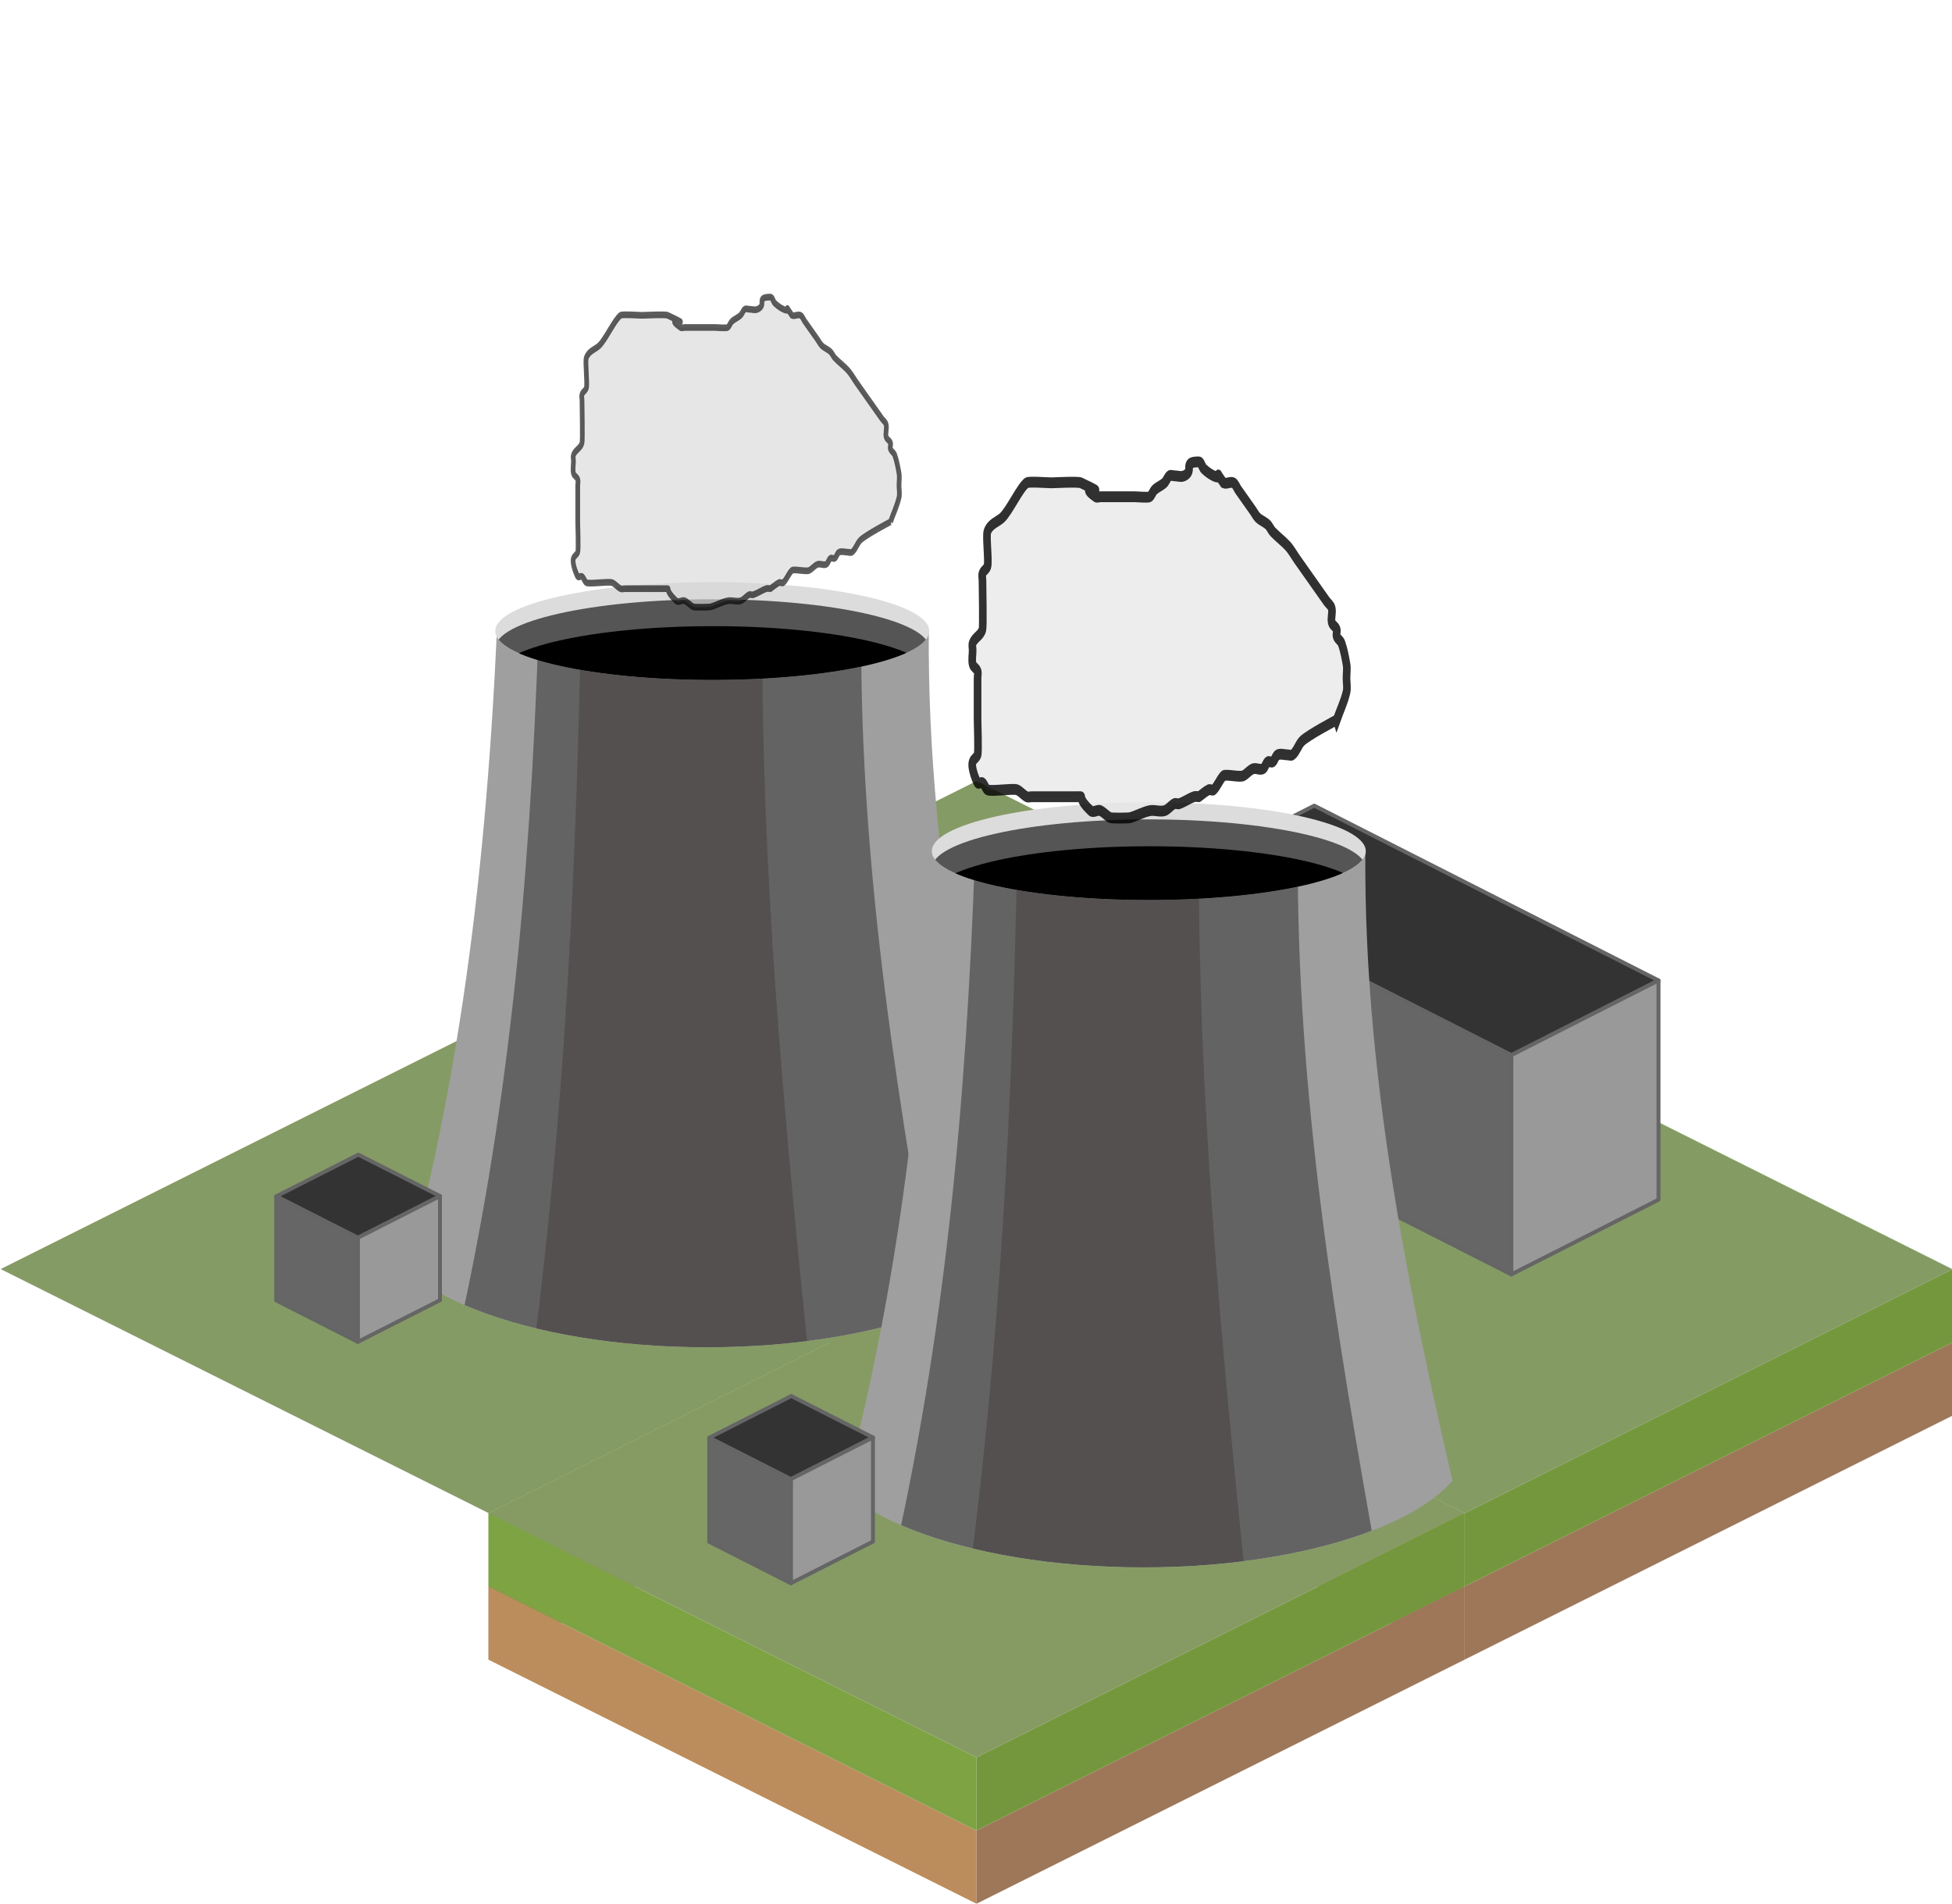 <?xml version="1.0" encoding="UTF-8" standalone="no"?>
<!-- Created with Inkscape (http://www.inkscape.org/) -->

<svg
   xmlns:dc="http://purl.org/dc/elements/1.1/"
   xmlns:cc="http://creativecommons.org/ns#"
   xmlns:rdf="http://www.w3.org/1999/02/22-rdf-syntax-ns#"
   xmlns:svg="http://www.w3.org/2000/svg"
   xmlns="http://www.w3.org/2000/svg"
   xmlns:sodipodi="http://sodipodi.sourceforge.net/DTD/sodipodi-0.dtd"
   xmlns:inkscape="http://www.inkscape.org/namespaces/inkscape"
   width="200"
   height="195"
   id="svg5949"
   version="1.1"
   inkscape:version="0.48.4 r9939"
   sodipodi:docname="004_nuclear.svg"
   inkscape:export-filename="/home/jake/git/cityMaster/images/008_power_stations/004_nuclear.png"
   inkscape:export-xdpi="90"
   inkscape:export-ydpi="90">
  <defs
     id="defs5951">
    <inkscape:perspective
       sodipodi:type="inkscape:persp3d"
       inkscape:vp_x="-91.061449 : 46.217696 : 0"
       inkscape:vp_y="0 : 879.09208 : 0"
       inkscape:vp_z="91.061449 : 46.217696 : 0"
       inkscape:persp3d-origin="76.483064 : 101.1415 : 1"
       id="perspective4252" />
    <inkscape:perspective
       sodipodi:type="inkscape:persp3d"
       inkscape:vp_x="-91.061449 : 46.217696 : 0"
       inkscape:vp_y="0 : 879.09208 : 0"
       inkscape:vp_z="91.061449 : 46.217696 : 0"
       inkscape:persp3d-origin="194.66488 : 108.05059 : 1"
       id="perspective4236" />
    <inkscape:perspective
       sodipodi:type="inkscape:persp3d"
       inkscape:vp_x="-91.061449 : 46.217696 : 0"
       inkscape:vp_y="0 : 879.09208 : 0"
       inkscape:vp_z="91.061449 : 46.217696 : 0"
       inkscape:persp3d-origin="120.8467 : 76.414226 : 1"
       id="perspective4340" />
    <inkscape:perspective
       sodipodi:type="inkscape:persp3d"
       inkscape:vp_x="-91.061449 : 46.217696 : 0"
       inkscape:vp_y="0 : 879.09208 : 0"
       inkscape:vp_z="91.061449 : 46.217696 : 0"
       inkscape:persp3d-origin="195.75579 : 100.58312 : 1"
       id="perspective4338" />
    <inkscape:perspective
       sodipodi:type="inkscape:persp3d"
       inkscape:vp_x="-91.061449 : 46.217696 : 0"
       inkscape:vp_y="0 : 879.09208 : 0"
       inkscape:vp_z="91.061449 : 46.217696 : 0"
       inkscape:persp3d-origin="141.21033 : 65.674026 : 1"
       id="perspective4308" />
    <inkscape:perspective
       sodipodi:type="inkscape:persp3d"
       inkscape:vp_x="-91.061449 : 46.217696 : 0"
       inkscape:vp_y="0 : 879.09208 : 0"
       inkscape:vp_z="91.061449 : 46.217696 : 0"
       inkscape:persp3d-origin="155.39215 : 73.141493 : 1"
       id="perspective3961" />
    <inkscape:perspective
       sodipodi:type="inkscape:persp3d"
       inkscape:vp_x="-91.061449 : 52.574352 : 0"
       inkscape:vp_y="0 : 1000 : 0"
       inkscape:vp_z="91.061449 : 52.574352 : 0"
       inkscape:persp3d-origin="182.69516 : 30.351174 : 1"
       id="perspective3941" />
    <inkscape:perspective
       sodipodi:type="inkscape:persp3d"
       inkscape:vp_x="-91.061449 : 52.574352 : 0"
       inkscape:vp_y="0 : 1000 : 0"
       inkscape:vp_z="91.061449 : 52.574352 : 0"
       inkscape:persp3d-origin="164.18182 : 40.636364 : 1"
       id="perspective3092" />
    <filter
       inkscape:collect="always"
       id="filter4082">
      <feGaussianBlur
         inkscape:collect="always"
         stdDeviation="0.16"
         id="feGaussianBlur4084" />
    </filter>
    <filter
       inkscape:collect="always"
       id="filter3948"
       x="-0.111"
       width="1.222"
       y="-0.068"
       height="1.135">
      <feGaussianBlur
         inkscape:collect="always"
         stdDeviation="3.217"
         id="feGaussianBlur3950" />
    </filter>
    <filter
       inkscape:collect="always"
       id="filter4014"
       x="-0.234"
       width="1.469"
       y="-0.142"
       height="1.285">
      <feGaussianBlur
         inkscape:collect="always"
         stdDeviation="6.785"
         id="feGaussianBlur4016" />
    </filter>
    <filter
       inkscape:collect="always"
       id="filter4030">
      <feGaussianBlur
         inkscape:collect="always"
         stdDeviation="0.626"
         id="feGaussianBlur4032" />
    </filter>
    <clipPath
       clipPathUnits="userSpaceOnUse"
       id="clipPath4038">
      <path
         transform="translate(-0.127,-6.942)"
         d="m -18.124,41.751 a 33.816,7.714 0 1 1 -67.633,0 33.816,7.714 0 1 1 67.633,0 z"
         sodipodi:ry="7.713892"
         sodipodi:rx="33.816345"
         sodipodi:cy="41.750675"
         sodipodi:cx="-51.940208"
         id="path4040"
         style="fill:#dcdcdc;fill-opacity:1;stroke:#000000;stroke-width:0;stroke-linecap:round;stroke-linejoin:round;stroke-miterlimit:4;stroke-opacity:1;stroke-dasharray:none;stroke-dashoffset:0"
         sodipodi:type="arc" />
    </clipPath>
    <clipPath
       clipPathUnits="userSpaceOnUse"
       id="clipPath4044">
      <path
         transform="translate(0,-2.7)"
         d="m -18.124,41.751 a 33.816,7.714 0 1 1 -67.633,0 33.816,7.714 0 1 1 67.633,0 z"
         sodipodi:ry="7.713892"
         sodipodi:rx="33.816345"
         sodipodi:cy="41.750675"
         sodipodi:cx="-51.940208"
         id="path4046"
         style="fill:#dcdcdc;fill-opacity:1;stroke:#000000;stroke-width:0;stroke-linecap:round;stroke-linejoin:round;stroke-miterlimit:4;stroke-opacity:1;stroke-dasharray:none;stroke-dashoffset:0"
         sodipodi:type="arc" />
    </clipPath>
    <clipPath
       clipPathUnits="userSpaceOnUse"
       id="clipPath4092">
      <g
         id="g4094"
         transform="matrix(1,0,0,1.77,2.571,111.355)">
        <path
           transform="translate(-0.727,-116.091)"
           d="m 9.455,135.455 c 0,3.766 -27.718,6.818 -61.909,6.818 -34.191,0 -61.909,-3.053 -61.909,-6.818 0,-3.766 27.718,-6.818 61.909,-6.818 34.191,0 61.909,3.053 61.909,6.818 z"
           sodipodi:ry="6.818181"
           sodipodi:rx="61.909092"
           sodipodi:cy="135.45454"
           sodipodi:cx="-52.454544"
           id="path4096"
           style="fill:#000000;fill-opacity:1;stroke:#000000;stroke-width:0;stroke-linecap:round;stroke-linejoin:round;stroke-miterlimit:4;stroke-opacity:1;stroke-dasharray:none;stroke-dashoffset:0"
           sodipodi:type="arc" />
        <rect
           ry="0"
           y="-104.727"
           x="-101.091"
           height="120.364"
           width="101.091"
           id="rect4098"
           style="fill:#000000;fill-opacity:1;stroke:#000000;stroke-width:0;stroke-linecap:round;stroke-linejoin:round;stroke-miterlimit:4;stroke-opacity:1;stroke-dasharray:none;stroke-dashoffset:0" />
      </g>
    </clipPath>
    <clipPath
       clipPathUnits="userSpaceOnUse"
       id="clipPath4160">
      <g
         id="g4162"
         transform="translate(-151.707,2.057)">
        <path
           transform="translate(-2.057,-103.744)"
           d="m 152.992,106.933 c 0,11.148 -23.082,20.185 -51.555,20.185 -28.473,0 -51.555,-9.037 -51.555,-20.185 0,-11.148 23.082,-20.185 51.555,-20.185 28.473,0 51.555,9.037 51.555,20.185 z"
           sodipodi:ry="20.184685"
           sodipodi:rx="51.554512"
           sodipodi:cy="106.93307"
           sodipodi:cx="101.43768"
           id="path4164"
           style="fill:#000000;fill-opacity:1;stroke:#000000;stroke-width:0;stroke-linecap:round;stroke-linejoin:round;stroke-miterlimit:4;stroke-opacity:1;stroke-dasharray:none;stroke-dashoffset:0"
           sodipodi:type="arc" />
        <rect
           transform="translate(0,-131)"
           y="24.009"
           x="48.598"
           height="107.737"
           width="109.794"
           id="rect4166"
           style="fill:#000000;fill-opacity:1;stroke:#000000;stroke-width:0;stroke-linecap:round;stroke-linejoin:round;stroke-miterlimit:4;stroke-opacity:1;stroke-dasharray:none;stroke-dashoffset:0" />
      </g>
    </clipPath>
    <filter
       inkscape:collect="always"
       id="filter4188"
       x="-0.223"
       width="1.446"
       y="-0.333"
       height="1.666">
      <feGaussianBlur
         inkscape:collect="always"
         stdDeviation="2.576"
         id="feGaussianBlur4190" />
    </filter>
  </defs>
  <sodipodi:namedview
     id="base"
     pagecolor="#ffffff"
     bordercolor="#666666"
     borderopacity="1.0"
     inkscape:pageopacity="0"
     inkscape:pageshadow="2"
     inkscape:zoom="2.75"
     inkscape:cx="101.78053"
     inkscape:cy="105.20159"
     inkscape:current-layer="layer1"
     showgrid="true"
     inkscape:document-units="px"
     inkscape:grid-bbox="true"
     inkscape:window-width="1317"
     inkscape:window-height="744"
     inkscape:window-x="49"
     inkscape:window-y="24"
     inkscape:window-maximized="1" />
  <g
     id="layer1"
     inkscape:label="Layer 1"
     inkscape:groupmode="layer"
     transform="translate(0,131)">
    <path
       d="m 100.064,14 -50,-25 v -7.5 l 50,25 v 7.5 z"
       id="path143"
       inkscape:connector-curvature="0"
       style="fill:#bb8d5d" />
    <path
       d="m 50.064,-18.5 v -7.5 L 100.064,-1 V 6.5 l -50,-25 z"
       id="path145"
       inkscape:connector-curvature="0"
       style="fill:#7da343" />
    <path
       d="M 50.064,-26 100.064,-51 150.064,-26 100.064,-1 50.064,-26 z"
       id="path147"
       inkscape:connector-curvature="0"
       style="fill:#859b65;fill-opacity:1" />
    <path
       d="m 150.064,-26 v 7.5 l -50,25 v -7.5 l 50,-25 z"
       id="path149"
       inkscape:connector-curvature="0"
       style="fill:#74973e" />
    <path
       d="m 150.064,-18.5 v 7.5 l -50,25 v -7.5 l 50,-25 z"
       id="path151"
       inkscape:connector-curvature="0"
       style="fill:#9e7758" />
    <path
       style="fill:#bb8d5d"
       inkscape:connector-curvature="0"
       id="path3006"
       d="m 150.05,39.015 -50,-25 v -7.5 l 50,25 v 7.5 z" />
    <path
       style="fill:#7da343"
       inkscape:connector-curvature="0"
       id="path3008"
       d="m 100.05,6.515 v -7.5 l 50,25 v 7.5 l -50,-25 z" />
    <path
       style="fill:#859b64;fill-opacity:1"
       inkscape:connector-curvature="0"
       id="path3010"
       d="m 100.05,-0.985 50,-25 50,25 -50,25 -50,-25 z" />
    <path
       style="fill:#74973e"
       inkscape:connector-curvature="0"
       id="path3012"
       d="m 200.05,-0.985 v 7.5 l -50,25 v -7.5 l 50,-25 z" />
    <path
       style="fill:#9e7758"
       inkscape:connector-curvature="0"
       id="path3014"
       d="m 200.05,6.515 v 7.5 l -50,25 v -7.5 l 50,-25 z" />
    <path
       style="fill:#859b65;fill-opacity:1"
       inkscape:connector-curvature="0"
       id="path3038"
       d="M 0.064,-1 50.064,-26 l 50,25 -50,25 -50,-25 z" />
    <path
       style="fill:#74973e"
       inkscape:connector-curvature="0"
       id="path3040"
       d="m 100.064,-1 v 7.5 l -50,25 v -7.5 l 50,-25 z" />
    <path
       style="fill:#9e7758"
       inkscape:connector-curvature="0"
       id="path3042"
       d="m 100.064,6.5 v 7.5 l -50,25 v -7.5 l 50,-25 z" />
    <path
       d="m 100.05,64.015 -50,-25 v -7.5 l 50,25 v 7.5 z"
       id="path3046"
       inkscape:connector-curvature="0"
       style="fill:#bb8d5d" />
    <path
       d="m 50.05,31.515 v -7.5 l 50,25 v 7.5 l -50,-25 z"
       id="path3048"
       inkscape:connector-curvature="0"
       style="fill:#7da343" />
    <path
       d="m 50.05,24.015 50,-25 50,25 -50,25 -50,-25 z"
       id="path3050"
       inkscape:connector-curvature="0"
       style="fill:#869b64;fill-opacity:1" />
    <path
       d="m 150.05,24.015 v 7.5 l -50,25 v -7.5 l 50,-25 z"
       id="path3052"
       inkscape:connector-curvature="0"
       style="fill:#74973e" />
    <path
       d="m 150.05,31.515 v 7.5 l -50,25 v -7.5 l 50,-25 z"
       id="path3054"
       inkscape:connector-curvature="0"
       style="fill:#9e7758" />
    <g
       transform="translate(93.172,-50.949)"
       id="g4096">
      <path
         sodipodi:nodetypes="cccc"
         transform="translate(0,-131)"
         inkscape:connector-curvature="0"
         id="path4098"
         d="m 127.793,105.519 0,-2.571 7.071,3.214 -0.064,21.277"
         style="fill:none;stroke:#181818;stroke-width:1px;stroke-linecap:round;stroke-linejoin:round;stroke-opacity:1" />
      <path
         style="fill:none;stroke:#3e3e3e;stroke-width:0.2;stroke-linecap:round;stroke-linejoin:round;stroke-miterlimit:4;stroke-opacity:1;stroke-dasharray:none;filter:url(#filter4082)"
         d="m 127.793,105.519 0,-2.571 7.071,3.214 -0.064,21.277"
         id="path4100"
         inkscape:connector-curvature="0"
         transform="translate(0,-131)"
         sodipodi:nodetypes="cccc" />
    </g>
    <g
       id="g4100"
       transform="matrix(0.649,0,0,0.649,106.376,-9.497)"
       clip-path="url(#clipPath4160)">
      <path
         clip-path="url(#clipPath4092)"
         sodipodi:nodetypes="ccccc"
         transform="translate(0,-131)"
         inkscape:connector-curvature="0"
         id="path3916"
         d="m -85.455,43.364 68.182,-0.182 C -17.594,81.606 -9.266,119.121 0,157.545 l -103.273,-0.364 c 11.33,-36.825 15.934,-73.214 17.818,-113.818 z"
         style="fill:#9f9f9f;fill-opacity:1;stroke:#000000;stroke-width:0;stroke-linecap:butt;stroke-linejoin:miter;stroke-miterlimit:4;stroke-opacity:1;stroke-dasharray:none" />
      <path
         transform="matrix(1.111,0,0,1,11.227,0)"
         style="fill:#636363;fill-opacity:1;stroke:#000000;stroke-width:0;stroke-linecap:butt;stroke-linejoin:miter;stroke-miterlimit:4;stroke-opacity:1;stroke-dasharray:none;filter:url(#filter3948)"
         d="m -81.108,-87.636 45.855,-0.182 c -0.216,38.424 5.385,75.939 11.617,114.364 l -69.455,-0.364 c 7.62,-36.825 10.716,-73.214 11.983,-113.818 z"
         id="path3918"
         inkscape:connector-curvature="0"
         sodipodi:nodetypes="ccccc" />
      <path
         transform="matrix(0.625,0,0,1,-21.522,0)"
         sodipodi:nodetypes="ccccc"
         inkscape:connector-curvature="0"
         id="path3952"
         d="m -81.108,-87.636 45.855,-0.182 c -0.216,38.424 5.385,75.939 11.617,114.364 l -69.455,-0.364 c 7.62,-36.825 10.716,-73.214 11.983,-113.818 z"
         style="opacity:0.922;fill:#534d4d;fill-opacity:1;stroke:#000000;stroke-width:0;stroke-linecap:butt;stroke-linejoin:miter;stroke-miterlimit:4;stroke-opacity:1;stroke-dasharray:none;filter:url(#filter4014)" />
      <path
         transform="matrix(1.013,0,0,1,1.153,-129.364)"
         d="m -18.124,41.751 c 0,4.26 -15.14,7.714 -33.816,7.714 -18.676,0 -33.816,-3.454 -33.816,-7.714 0,-4.26 15.14,-7.714 33.816,-7.714 18.676,0 33.816,3.454 33.816,7.714 z"
         sodipodi:ry="7.713892"
         sodipodi:rx="33.816345"
         sodipodi:cy="41.750675"
         sodipodi:cx="-51.940208"
         id="path4018"
         style="fill:#dcdcdc;fill-opacity:1;stroke:#000000;stroke-width:0;stroke-linecap:round;stroke-linejoin:round;stroke-miterlimit:4;stroke-opacity:1;stroke-dasharray:none;stroke-dashoffset:0"
         sodipodi:type="arc" />
      <path
         clip-path="url(#clipPath4044)"
         sodipodi:type="arc"
         style="fill:#555555;fill-opacity:1;stroke:#000000;stroke-width:0;stroke-linecap:round;stroke-linejoin:round;stroke-miterlimit:4;stroke-opacity:1;stroke-dasharray:none;stroke-dashoffset:0;filter:url(#filter4030)"
         id="path4020"
         sodipodi:cx="-51.940208"
         sodipodi:cy="41.750675"
         sodipodi:rx="33.816345"
         sodipodi:ry="7.713892"
         d="m -18.124,41.751 c 0,4.26 -15.14,7.714 -33.816,7.714 -18.676,0 -33.816,-3.454 -33.816,-7.714 0,-4.26 15.14,-7.714 33.816,-7.714 18.676,0 33.816,3.454 33.816,7.714 z"
         transform="matrix(1.013,0,0,1,1.153,-126.664)" />
      <path
         clip-path="url(#clipPath4038)"
         transform="matrix(1.013,0,0,1,1.281,-122.421)"
         d="m -18.124,41.751 c 0,4.26 -15.14,7.714 -33.816,7.714 -18.676,0 -33.816,-3.454 -33.816,-7.714 0,-4.26 15.14,-7.714 33.816,-7.714 18.676,0 33.816,3.454 33.816,7.714 z"
         sodipodi:ry="7.713892"
         sodipodi:rx="33.816345"
         sodipodi:cy="41.750675"
         sodipodi:cx="-51.940208"
         id="path4034"
         style="fill:#000000;fill-opacity:1;stroke:#000000;stroke-width:0;stroke-linecap:round;stroke-linejoin:round;stroke-miterlimit:4;stroke-opacity:1;stroke-dasharray:none;stroke-dashoffset:0;filter:url(#filter4030)"
         sodipodi:type="arc" />
    </g>
    <g
       id="g4078"
       transform="translate(-128,-57.455)">
      <path
         sodipodi:type="arc"
         style="fill:#000000;fill-opacity:1;stroke:#000000;stroke-width:0;stroke-linecap:round;stroke-linejoin:round;stroke-miterlimit:4;stroke-opacity:1;stroke-dasharray:none;stroke-dashoffset:0"
         id="path4080"
         sodipodi:cx="-52.454544"
         sodipodi:cy="135.45454"
         sodipodi:rx="61.909092"
         sodipodi:ry="6.818181"
         d="m 9.455,135.455 c 0,3.766 -27.718,6.818 -61.909,6.818 -34.191,0 -61.909,-3.053 -61.909,-6.818 0,-3.766 27.718,-6.818 61.909,-6.818 34.191,0 61.909,3.053 61.909,6.818 z"
         transform="translate(-0.727,-116.091)" />
      <rect
         style="fill:#000000;fill-opacity:1;stroke:#000000;stroke-width:0;stroke-linecap:round;stroke-linejoin:round;stroke-miterlimit:4;stroke-opacity:1;stroke-dasharray:none;stroke-dashoffset:0"
         id="rect4082"
         width="101.091"
         height="120.364"
         x="-101.091"
         y="-104.727"
         ry="0" />
    </g>
    <g
       transform="translate(-43.712,39.598)"
       id="g4122">
      <path
         style="fill:#9f9f9f;fill-opacity:1;stroke:#000000;stroke-width:0;stroke-linecap:butt;stroke-linejoin:miter;stroke-miterlimit:4;stroke-opacity:1;stroke-dasharray:none"
         d="m -85.455,43.364 68.182,-0.182 C -17.594,81.606 -9.266,119.121 0,157.545 l -103.273,-0.364 c 11.33,-36.825 15.934,-73.214 17.818,-113.818 z"
         id="path4124"
         inkscape:connector-curvature="0"
         transform="translate(0,-131)"
         sodipodi:nodetypes="ccccc"
         clip-path="url(#clipPath4092)" />
      <path
         sodipodi:nodetypes="ccccc"
         inkscape:connector-curvature="0"
         id="path4126"
         d="m -81.108,-87.636 45.855,-0.182 c -0.216,38.424 5.385,75.939 11.617,114.364 l -69.455,-0.364 c 7.62,-36.825 10.716,-73.214 11.983,-113.818 z"
         style="fill:#636363;fill-opacity:1;stroke:#000000;stroke-width:0;stroke-linecap:butt;stroke-linejoin:miter;stroke-miterlimit:4;stroke-opacity:1;stroke-dasharray:none;filter:url(#filter3948)"
         transform="matrix(1.111,0,0,1,11.227,0)" />
      <path
         style="opacity:0.922;fill:#534d4d;fill-opacity:1;stroke:#000000;stroke-width:0;stroke-linecap:butt;stroke-linejoin:miter;stroke-miterlimit:4;stroke-opacity:1;stroke-dasharray:none;filter:url(#filter4014)"
         d="m -81.108,-87.636 45.855,-0.182 c -0.216,38.424 5.385,75.939 11.617,114.364 l -69.455,-0.364 c 7.62,-36.825 10.716,-73.214 11.983,-113.818 z"
         id="path4128"
         inkscape:connector-curvature="0"
         sodipodi:nodetypes="ccccc"
         transform="matrix(0.625,0,0,1,-21.522,0)" />
      <path
         sodipodi:type="arc"
         style="fill:#dcdcdc;fill-opacity:1;stroke:#000000;stroke-width:0;stroke-linecap:round;stroke-linejoin:round;stroke-miterlimit:4;stroke-opacity:1;stroke-dasharray:none;stroke-dashoffset:0"
         id="path4130"
         sodipodi:cx="-51.940208"
         sodipodi:cy="41.750675"
         sodipodi:rx="33.816345"
         sodipodi:ry="7.713892"
         d="m -18.124,41.751 c 0,4.26 -15.14,7.714 -33.816,7.714 -18.676,0 -33.816,-3.454 -33.816,-7.714 0,-4.26 15.14,-7.714 33.816,-7.714 18.676,0 33.816,3.454 33.816,7.714 z"
         transform="matrix(1.013,0,0,1,1.153,-129.364)" />
      <path
         transform="matrix(1.013,0,0,1,1.153,-126.664)"
         d="m -18.124,41.751 c 0,4.26 -15.14,7.714 -33.816,7.714 -18.676,0 -33.816,-3.454 -33.816,-7.714 0,-4.26 15.14,-7.714 33.816,-7.714 18.676,0 33.816,3.454 33.816,7.714 z"
         sodipodi:ry="7.713892"
         sodipodi:rx="33.816345"
         sodipodi:cy="41.750675"
         sodipodi:cx="-51.940208"
         id="path4132"
         style="fill:#555555;fill-opacity:1;stroke:#000000;stroke-width:0;stroke-linecap:round;stroke-linejoin:round;stroke-miterlimit:4;stroke-opacity:1;stroke-dasharray:none;stroke-dashoffset:0;filter:url(#filter4030)"
         sodipodi:type="arc"
         clip-path="url(#clipPath4044)" />
      <path
         sodipodi:type="arc"
         style="fill:#000000;fill-opacity:1;stroke:#000000;stroke-width:0;stroke-linecap:round;stroke-linejoin:round;stroke-miterlimit:4;stroke-opacity:1;stroke-dasharray:none;stroke-dashoffset:0;filter:url(#filter4030)"
         id="path4134"
         sodipodi:cx="-51.940208"
         sodipodi:cy="41.750675"
         sodipodi:rx="33.816345"
         sodipodi:ry="7.713892"
         d="m -18.124,41.751 c 0,4.26 -15.14,7.714 -33.816,7.714 -18.676,0 -33.816,-3.454 -33.816,-7.714 0,-4.26 15.14,-7.714 33.816,-7.714 18.676,0 33.816,3.454 33.816,7.714 z"
         transform="matrix(1.013,0,0,1,1.281,-122.421)"
         clip-path="url(#clipPath4038)" />
    </g>
    <path
       style="opacity:0.798;fill:#d9d9d9;fill-opacity:1;stroke:#000000;stroke-width:0.4;stroke-linecap:butt;stroke-linejoin:miter;stroke-miterlimit:4;stroke-opacity:1;stroke-dasharray:none;filter:url(#filter4188)"
       d="m 81.818,-66.909 c 0.242,-0.485 0.556,-0.94 0.727,-1.455 0.077,-0.23 0,-0.485 0,-0.727 0,-0.242 0.059,-0.492 0,-0.727 -0.093,-0.372 -0.192,-0.748 -0.364,-1.091 -0.077,-0.153 -0.287,-0.21 -0.364,-0.364 -0.054,-0.108 0.054,-0.255 0,-0.364 -0.077,-0.153 -0.309,-0.201 -0.364,-0.364 -0.077,-0.23 0.077,-0.497 0,-0.727 -0.054,-0.163 -0.242,-0.242 -0.364,-0.364 -0.242,-0.242 -0.485,-0.485 -0.727,-0.727 -0.485,-0.485 -0.97,-0.97 -1.455,-1.455 C 78.667,-75.515 78.456,-75.794 78.182,-76 c -0.35,-0.262 -0.741,-0.465 -1.091,-0.727 -0.137,-0.103 -0.221,-0.269 -0.364,-0.364 C 76.502,-77.241 76.226,-77.304 76,-77.455 c -0.143,-0.095 -0.242,-0.242 -0.364,-0.364 -0.364,-0.364 -0.727,-0.727 -1.091,-1.091 -0.121,-0.121 -0.201,-0.309 -0.364,-0.364 -0.23,-0.077 -0.497,0.077 -0.727,0 -0.828,-0.828 0.075,-0.096 -0.727,-0.364 C 72.47,-79.722 72.226,-79.85 72,-80 c -0.143,-0.095 -0.192,-0.364 -0.364,-0.364 -1.316,0 -0.26,0.45 -1.091,0.727 -0.23,0.077 -0.485,0 -0.727,0 -0.121,0 -0.255,-0.054 -0.364,0 -0.153,0.077 -0.221,0.269 -0.364,0.364 -0.226,0.15 -0.502,0.213 -0.727,0.364 -0.143,0.095 -0.21,0.287 -0.364,0.364 -0.111,0.055 -0.927,0 -1.091,0 -0.848,0 -1.697,0 -2.545,0 -0.121,0 -0.255,0.054 -0.364,0 -1.664,-0.832 1.543,0.151 -1.091,-0.727 -0.212,-0.071 -1.932,0 -2.182,0 -0.305,0 -1.664,-0.077 -1.818,0 -0.496,0.248 -1.275,1.456 -1.818,1.818 -0.332,0.221 -0.882,0.31 -1.091,0.727 -0.115,0.231 0.118,1.582 0,1.818 -0.077,0.153 -0.287,0.21 -0.364,0.364 -0.054,0.108 0,0.242 0,0.364 0,0.297 0.061,2.361 0,2.545 -0.108,0.325 -0.574,0.421 -0.727,0.727 -0.054,0.108 0,0.242 0,0.364 0,0.242 -0.077,0.497 0,0.727 0.054,0.163 0.287,0.21 0.364,0.364 0.054,0.108 0,0.242 0,0.364 0,0.121 0,0.242 0,0.364 0,0.606 0,1.212 0,1.818 0,0.144 0.078,1.663 0,1.818 -0.077,0.153 -0.287,0.21 -0.364,0.364 -0.149,0.299 0.28,1.007 0.364,1.091 0.086,0.086 0.255,-0.054 0.364,0 0.153,0.077 0.21,0.287 0.364,0.364 0.215,0.108 1.861,-0.08 2.182,0 0.263,0.066 0.47,0.278 0.727,0.364 0.115,0.038 0.242,0 0.364,0 0.242,0 0.485,0 0.727,0 0.848,0 1.697,0 2.545,0 0.85,0 -0.129,-0.086 1.091,0.727 0.202,0.134 0.497,-0.077 0.727,0 0.257,0.086 0.47,0.278 0.727,0.364 0.098,0.033 1.329,0.025 1.455,0 0.49,-0.098 0.96,-0.293 1.455,-0.364 0.36,-0.051 0.734,0.071 1.091,0 0.266,-0.053 0.47,-0.278 0.727,-0.364 0.115,-0.038 0.246,0.029 0.364,0 0.372,-0.093 0.719,-0.271 1.091,-0.364 0.118,-0.029 0.242,0 0.364,0 0.242,-0.121 0.47,-0.278 0.727,-0.364 0.115,-0.038 0.263,0.067 0.364,0 0.285,-0.19 0.442,-0.537 0.727,-0.727 0.15,-0.1 1.192,0.088 1.455,0 0.257,-0.086 0.464,-0.298 0.727,-0.364 0.235,-0.059 0.497,0.077 0.727,0 0.163,-0.054 0.21,-0.287 0.364,-0.364 0.108,-0.054 0.255,0.054 0.364,0 0.153,-0.077 0.201,-0.309 0.364,-0.364 0.23,-0.077 0.485,0 0.727,0 0.121,0 0.255,0.054 0.364,0 0.307,-0.153 0.442,-0.537 0.727,-0.727 0.492,-0.328 2.449,-1.052 2.545,-1.091 z"
       id="path4182"
       inkscape:connector-curvature="0"
       transform="matrix(1.207,0,0,1.711,-7.519,36.936)" />
    <g
       sodipodi:type="inkscape:box3d"
       style="fill:none;stroke:#656565;stroke-width:0.4;stroke-linecap:round;stroke-linejoin:round;stroke-miterlimit:4;stroke-opacity:1;stroke-dasharray:none;stroke-dashoffset:0"
       id="g4222"
       inkscape:perspectiveID="#perspective4236"
       inkscape:corner0="0.82461798 : -0.047033776 : 0 : 1"
       inkscape:corner7="0.43726716 : -0.072584198 : 0.16563796 : 1">
      <path
         sodipodi:type="inkscape:box3dside"
         id="path4224"
         style="fill:#e9e9ff;fill-rule:evenodd;stroke:none"
         inkscape:box3dsidetype="11"
         d="m 134.657,-48.471 35.273,17.902 0,22.461 -35.273,-17.902 z" />
      <path
         sodipodi:type="inkscape:box3dside"
         id="path4226"
         style="fill:#353564;fill-rule:evenodd;stroke:none"
         inkscape:box3dsidetype="6"
         d="m 119.574,-40.816 0,22.461 15.083,-7.655 0,-22.461 z" />
      <path
         sodipodi:type="inkscape:box3dside"
         id="path4228"
         style="fill:#afafde;fill-rule:evenodd;stroke:none"
         inkscape:box3dsidetype="13"
         d="M 119.574,-18.354 154.847,-0.452 169.93,-8.107 134.657,-26.01 z" />
      <path
         sodipodi:type="inkscape:box3dside"
         id="path4230"
         style="fill:#333333;fill-opacity:1"
         inkscape:box3dsidetype="5"
         d="m 119.574,-40.816 35.273,17.902 15.083,-7.655 -35.273,-17.902 z" />
      <path
         sodipodi:type="inkscape:box3dside"
         id="path4232"
         style="fill:#999999;fill-opacity:1"
         inkscape:box3dsidetype="14"
         d="m 154.847,-22.913 0,22.461 15.083,-7.655 0,-22.461 z" />
      <path
         sodipodi:type="inkscape:box3dside"
         id="path4234"
         style="fill:#666666;fill-opacity:1"
         inkscape:box3dsidetype="3"
         d="m 119.574,-40.816 35.273,17.902 0,22.461 L 119.574,-18.354 z" />
    </g>
    <g
       clip-path="url(#clipPath4160)"
       transform="matrix(0.649,0,0,0.649,151.103,13.049)"
       id="g4168">
      <path
         style="fill:#9f9f9f;fill-opacity:1;stroke:#000000;stroke-width:0;stroke-linecap:butt;stroke-linejoin:miter;stroke-miterlimit:4;stroke-opacity:1;stroke-dasharray:none"
         d="m -85.455,43.364 68.182,-0.182 C -17.594,81.606 -9.266,119.121 0,157.545 l -103.273,-0.364 c 11.33,-36.825 15.934,-73.214 17.818,-113.818 z"
         id="path4170"
         inkscape:connector-curvature="0"
         transform="translate(0,-131)"
         sodipodi:nodetypes="ccccc"
         clip-path="url(#clipPath4092)" />
      <path
         sodipodi:nodetypes="ccccc"
         inkscape:connector-curvature="0"
         id="path4172"
         d="m -81.108,-87.636 45.855,-0.182 c -0.216,38.424 5.385,75.939 11.617,114.364 l -69.455,-0.364 c 7.62,-36.825 10.716,-73.214 11.983,-113.818 z"
         style="fill:#636363;fill-opacity:1;stroke:#000000;stroke-width:0;stroke-linecap:butt;stroke-linejoin:miter;stroke-miterlimit:4;stroke-opacity:1;stroke-dasharray:none;filter:url(#filter3948)"
         transform="matrix(1.111,0,0,1,11.227,0)" />
      <path
         style="opacity:0.922;fill:#534d4d;fill-opacity:1;stroke:#000000;stroke-width:0;stroke-linecap:butt;stroke-linejoin:miter;stroke-miterlimit:4;stroke-opacity:1;stroke-dasharray:none;filter:url(#filter4014)"
         d="m -81.108,-87.636 45.855,-0.182 c -0.216,38.424 5.385,75.939 11.617,114.364 l -69.455,-0.364 c 7.62,-36.825 10.716,-73.214 11.983,-113.818 z"
         id="path4174"
         inkscape:connector-curvature="0"
         sodipodi:nodetypes="ccccc"
         transform="matrix(0.625,0,0,1,-21.522,0)" />
      <path
         sodipodi:type="arc"
         style="fill:#dcdcdc;fill-opacity:1;stroke:#000000;stroke-width:0;stroke-linecap:round;stroke-linejoin:round;stroke-miterlimit:4;stroke-opacity:1;stroke-dasharray:none;stroke-dashoffset:0"
         id="path4176"
         sodipodi:cx="-51.940208"
         sodipodi:cy="41.750675"
         sodipodi:rx="33.816345"
         sodipodi:ry="7.713892"
         d="m -18.124,41.751 c 0,4.26 -15.14,7.714 -33.816,7.714 -18.676,0 -33.816,-3.454 -33.816,-7.714 0,-4.26 15.14,-7.714 33.816,-7.714 18.676,0 33.816,3.454 33.816,7.714 z"
         transform="matrix(1.013,0,0,1,1.153,-129.364)" />
      <path
         transform="matrix(1.013,0,0,1,1.153,-126.664)"
         d="m -18.124,41.751 c 0,4.26 -15.14,7.714 -33.816,7.714 -18.676,0 -33.816,-3.454 -33.816,-7.714 0,-4.26 15.14,-7.714 33.816,-7.714 18.676,0 33.816,3.454 33.816,7.714 z"
         sodipodi:ry="7.713892"
         sodipodi:rx="33.816345"
         sodipodi:cy="41.750675"
         sodipodi:cx="-51.940208"
         id="path4178"
         style="fill:#555555;fill-opacity:1;stroke:#000000;stroke-width:0;stroke-linecap:round;stroke-linejoin:round;stroke-miterlimit:4;stroke-opacity:1;stroke-dasharray:none;stroke-dashoffset:0;filter:url(#filter4030)"
         sodipodi:type="arc"
         clip-path="url(#clipPath4044)" />
      <path
         sodipodi:type="arc"
         style="fill:#000000;fill-opacity:1;stroke:#000000;stroke-width:0;stroke-linecap:round;stroke-linejoin:round;stroke-miterlimit:4;stroke-opacity:1;stroke-dasharray:none;stroke-dashoffset:0;filter:url(#filter4030)"
         id="path4180"
         sodipodi:cx="-51.940208"
         sodipodi:cy="41.750675"
         sodipodi:rx="33.816345"
         sodipodi:ry="7.713892"
         d="m -18.124,41.751 c 0,4.26 -15.14,7.714 -33.816,7.714 -18.676,0 -33.816,-3.454 -33.816,-7.714 0,-4.26 15.14,-7.714 33.816,-7.714 18.676,0 33.816,3.454 33.816,7.714 z"
         transform="matrix(1.013,0,0,1,1.281,-122.421)"
         clip-path="url(#clipPath4038)" />
    </g>
    <g
       inkscape:corner7="0.43726716 : -0.072584198 : 0.092413561 : 1"
       inkscape:corner0="0.52911323 : -0.060453299 : 0 : 1"
       inkscape:perspectiveID="#perspective4340"
       id="g4310"
       style="fill:none;stroke:#656565;stroke-width:0.4;stroke-linecap:round;stroke-linejoin:round;stroke-miterlimit:4;stroke-opacity:1;stroke-dasharray:none;stroke-dashoffset:0"
       sodipodi:type="inkscape:box3d">
      <path
         d="m 81.08,12.004 8.364,4.245 0,10.664 -8.364,-4.245 z"
         inkscape:box3dsidetype="11"
         style="fill:#e9e9ff;fill-rule:evenodd;stroke:none"
         id="path4312"
         sodipodi:type="inkscape:box3dside" />
      <path
         d="m 72.665,16.275 0,10.664 8.415,-4.271 0,-10.664 z"
         inkscape:box3dsidetype="6"
         style="fill:#353564;fill-rule:evenodd;stroke:none"
         id="path4314"
         sodipodi:type="inkscape:box3dside" />
      <path
         d="m 72.665,26.94 8.364,4.245 8.415,-4.271 -8.364,-4.245 z"
         inkscape:box3dsidetype="13"
         style="fill:#afafde;fill-rule:evenodd;stroke:none"
         id="path4316"
         sodipodi:type="inkscape:box3dside" />
      <path
         d="m 72.665,16.275 8.364,4.245 8.415,-4.271 -8.364,-4.245 z"
         inkscape:box3dsidetype="5"
         style="fill:#333333;fill-opacity:1"
         id="path4318"
         sodipodi:type="inkscape:box3dside" />
      <path
         d="m 81.029,20.52 0,10.664 8.415,-4.271 0,-10.664 z"
         inkscape:box3dsidetype="14"
         style="fill:#999999;fill-opacity:1"
         id="path4320"
         sodipodi:type="inkscape:box3dside" />
      <path
         d="m 72.665,16.275 8.364,4.245 0,10.664 -8.364,-4.245 z"
         inkscape:box3dsidetype="3"
         style="fill:#666666;fill-opacity:1"
         id="path4322"
         sodipodi:type="inkscape:box3dside" />
    </g>
    <g
       sodipodi:type="inkscape:box3d"
       style="fill:none;stroke:#656565;stroke-width:0.4;stroke-linecap:round;stroke-linejoin:round;stroke-miterlimit:4;stroke-opacity:1;stroke-dasharray:none;stroke-dashoffset:0"
       id="g4238"
       inkscape:perspectiveID="#perspective4252"
       inkscape:corner0="0.52911323 : -0.060453299 : 0 : 1"
       inkscape:corner7="0.43726716 : -0.072584198 : 0.092413561 : 1">
      <path
         sodipodi:type="inkscape:box3dside"
         id="path4240"
         style="fill:#e9e9ff;fill-rule:evenodd;stroke:none"
         inkscape:box3dsidetype="11"
         d="m 36.717,-12.723 8.364,4.245 0,10.664 -8.364,-4.245 z" />
      <path
         sodipodi:type="inkscape:box3dside"
         id="path4242"
         style="fill:#353564;fill-rule:evenodd;stroke:none"
         inkscape:box3dsidetype="6"
         d="m 28.301,-8.452 0,10.664 8.415,-4.271 0,-10.664 z" />
      <path
         sodipodi:type="inkscape:box3dside"
         id="path4244"
         style="fill:#afafde;fill-rule:evenodd;stroke:none"
         inkscape:box3dsidetype="13"
         d="m 28.301,2.212 8.364,4.245 8.415,-4.271 -8.364,-4.245 z" />
      <path
         sodipodi:type="inkscape:box3dside"
         id="path4246"
         style="fill:#333333;fill-opacity:1"
         inkscape:box3dsidetype="5"
         d="m 28.301,-8.452 8.364,4.245 8.415,-4.271 -8.364,-4.245 z" />
      <path
         sodipodi:type="inkscape:box3dside"
         id="path4248"
         style="fill:#999999;fill-opacity:1"
         inkscape:box3dsidetype="14"
         d="m 36.665,-4.207 0,10.664 8.415,-4.271 0,-10.664 z" />
      <path
         sodipodi:type="inkscape:box3dside"
         id="path4250"
         style="fill:#666666;fill-opacity:1"
         inkscape:box3dsidetype="3"
         d="m 28.301,-8.452 8.364,4.245 0,10.664 -8.364,-4.245 z" />
    </g>
    <path
       inkscape:connector-curvature="0"
       id="path4192"
       d="m 132.364,-52 c 0.242,-0.485 0.556,-0.94 0.727,-1.455 0.077,-0.23 0,-0.485 0,-0.727 0,-0.242 0.059,-0.492 0,-0.727 -0.093,-0.372 -0.192,-0.748 -0.364,-1.091 -0.077,-0.153 -0.287,-0.21 -0.364,-0.364 -0.054,-0.108 0.054,-0.255 0,-0.364 -0.077,-0.153 -0.309,-0.201 -0.364,-0.364 -0.077,-0.23 0.077,-0.497 0,-0.727 -0.054,-0.163 -0.242,-0.242 -0.364,-0.364 -0.242,-0.242 -0.485,-0.485 -0.727,-0.727 -0.485,-0.485 -0.97,-0.97 -1.455,-1.455 -0.242,-0.242 -0.453,-0.522 -0.727,-0.727 -0.35,-0.262 -0.741,-0.465 -1.091,-0.727 -0.137,-0.103 -0.221,-0.269 -0.364,-0.364 -0.226,-0.15 -0.502,-0.213 -0.727,-0.364 -0.143,-0.095 -0.242,-0.242 -0.364,-0.364 -0.364,-0.364 -0.727,-0.727 -1.091,-1.091 -0.121,-0.121 -0.201,-0.309 -0.364,-0.364 -0.23,-0.077 -0.497,0.077 -0.727,0 -0.828,-0.828 0.075,-0.096 -0.727,-0.364 -0.257,-0.086 -0.502,-0.213 -0.727,-0.364 -0.143,-0.095 -0.192,-0.364 -0.364,-0.364 -1.316,0 -0.26,0.45 -1.091,0.727 -0.23,0.077 -0.485,0 -0.727,0 -0.121,0 -0.255,-0.054 -0.364,0 -0.153,0.077 -0.221,0.269 -0.364,0.364 -0.226,0.15 -0.502,0.213 -0.727,0.364 -0.143,0.095 -0.21,0.287 -0.364,0.364 -0.111,0.055 -0.927,0 -1.091,0 -0.848,0 -1.697,0 -2.545,0 -0.121,0 -0.255,0.054 -0.364,0 -1.664,-0.832 1.543,0.151 -1.091,-0.727 -0.212,-0.071 -1.932,0 -2.182,0 -0.305,0 -1.664,-0.077 -1.818,0 -0.496,0.248 -1.275,1.456 -1.818,1.818 -0.332,0.221 -0.882,0.31 -1.091,0.727 -0.115,0.231 0.118,1.582 0,1.818 -0.077,0.153 -0.287,0.21 -0.364,0.364 -0.054,0.108 0,0.242 0,0.364 0,0.297 0.061,2.361 0,2.545 -0.108,0.325 -0.574,0.421 -0.727,0.727 -0.054,0.108 0,0.242 0,0.364 0,0.242 -0.077,0.497 0,0.727 0.054,0.163 0.287,0.21 0.364,0.364 0.054,0.108 0,0.242 0,0.364 0,0.121 0,0.242 0,0.364 0,0.606 0,1.212 0,1.818 0,0.144 0.078,1.663 0,1.818 -0.077,0.153 -0.287,0.21 -0.364,0.364 -0.149,0.299 0.28,1.007 0.364,1.091 0.086,0.086 0.255,-0.054 0.364,0 0.153,0.077 0.21,0.287 0.364,0.364 0.215,0.108 1.861,-0.08 2.182,0 0.263,0.066 0.47,0.278 0.727,0.364 0.115,0.038 0.242,0 0.364,0 0.242,0 0.485,0 0.727,0 0.848,0 1.697,0 2.545,0 0.85,0 -0.129,-0.086 1.091,0.727 0.202,0.134 0.497,-0.077 0.727,0 0.257,0.086 0.47,0.278 0.727,0.364 0.098,0.033 1.329,0.025 1.455,0 0.49,-0.098 0.96,-0.293 1.455,-0.364 0.36,-0.051 0.734,0.071 1.091,0 0.266,-0.053 0.47,-0.278 0.727,-0.364 0.115,-0.038 0.246,0.029 0.364,0 0.372,-0.093 0.719,-0.271 1.091,-0.364 0.118,-0.029 0.242,0 0.364,0 0.242,-0.121 0.47,-0.278 0.727,-0.364 0.115,-0.038 0.263,0.067 0.364,0 0.285,-0.19 0.442,-0.537 0.727,-0.727 0.15,-0.1 1.192,0.088 1.455,0 0.257,-0.086 0.464,-0.298 0.727,-0.364 0.235,-0.059 0.497,0.077 0.727,0 0.163,-0.054 0.21,-0.287 0.364,-0.364 0.108,-0.054 0.255,0.054 0.364,0 0.153,-0.077 0.201,-0.309 0.364,-0.364 0.23,-0.077 0.485,0 0.727,0 0.121,0 0.255,0.054 0.364,0 0.307,-0.153 0.442,-0.537 0.727,-0.727 0.492,-0.328 2.449,-1.052 2.545,-1.091 z"
       style="opacity:0.897;fill:#e9e9e9;fill-opacity:1;stroke:#000000;stroke-width:0.564;stroke-linecap:butt;stroke-linejoin:miter;stroke-miterlimit:4;stroke-opacity:1;stroke-dasharray:none;filter:url(#filter4188)"
       transform="matrix(1.386,0,0,1.965,-46.503,44.937)" />
  </g>
</svg>
